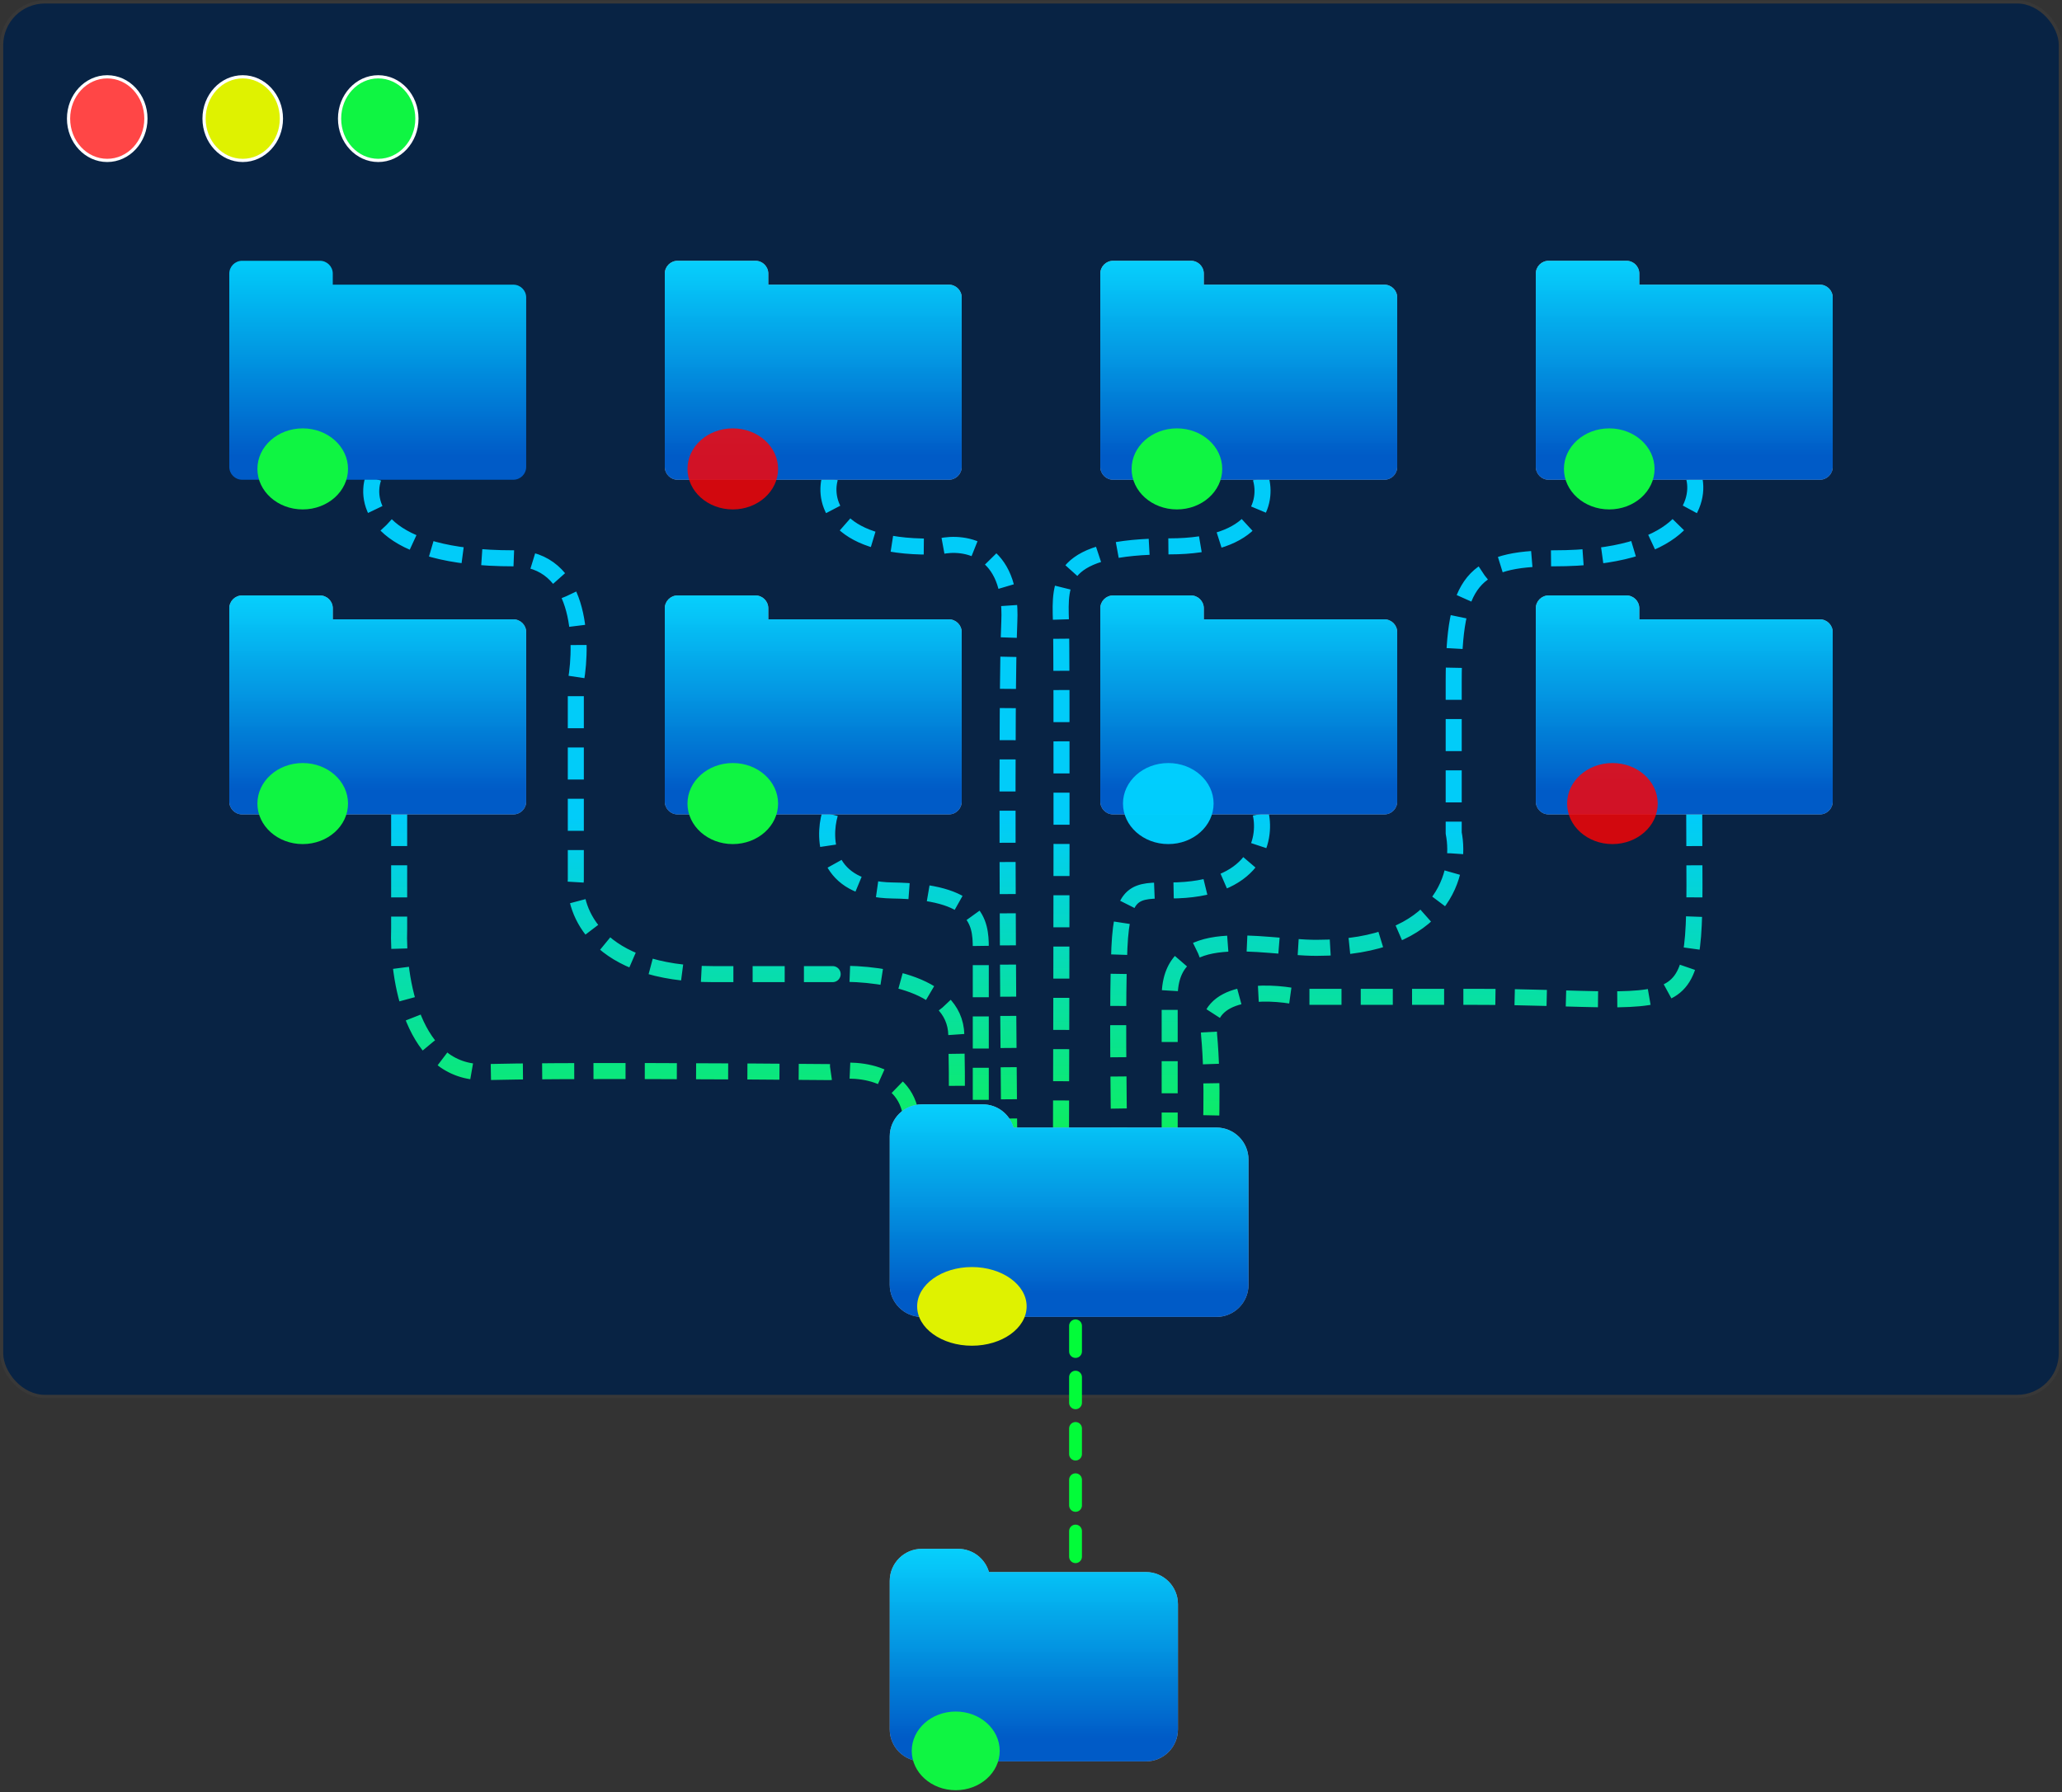 <svg width="643" height="559" viewBox="0 0 643 559" fill="none" xmlns="http://www.w3.org/2000/svg">
<rect x="0" y="0" width="643" height="559" fill="#333333" stroke="none"/>
<rect x="0.5" y="0.595" width="642" height="434.932" rx="13.5" fill="#082344" stroke="#383838"/>
<path d="M45.498 36.993C45.498 44.194 40.098 50.031 33.437 50.031C26.776 50.031 21.376 44.194 21.376 36.993C21.376 29.793 26.776 23.955 33.437 23.955C40.098 23.955 45.498 29.793 45.498 36.993Z" fill="#FF4646"/>
<path d="M45.498 36.993C45.498 44.194 40.098 50.031 33.437 50.031C26.776 50.031 21.376 44.194 21.376 36.993C21.376 29.793 26.776 23.955 33.437 23.955C40.098 23.955 45.498 29.793 45.498 36.993Z" stroke="white"/>
<path d="M87.753 36.993C87.753 44.194 82.353 50.031 75.693 50.031C69.032 50.031 63.632 44.194 63.632 36.993C63.632 29.793 69.032 23.955 75.693 23.955C82.353 23.955 87.753 29.793 87.753 36.993Z" fill="#DFF200"/>
<path d="M87.753 36.993C87.753 44.194 82.353 50.031 75.693 50.031C69.032 50.031 63.632 44.194 63.632 36.993C63.632 29.793 69.032 23.955 75.693 23.955C82.353 23.955 87.753 29.793 87.753 36.993Z" stroke="white"/>
<path d="M130.009 36.993C130.009 44.194 124.609 50.031 117.948 50.031C111.287 50.031 105.888 44.194 105.888 36.993C105.888 29.793 111.287 23.955 117.948 23.955C124.609 23.955 130.009 29.793 130.009 36.993Z" fill="#0FF542"/>
<path d="M130.009 36.993C130.009 44.194 124.609 50.031 117.948 50.031C111.287 50.031 105.888 44.194 105.888 36.993C105.888 29.793 111.287 23.955 117.948 23.955C124.609 23.955 130.009 29.793 130.009 36.993Z" stroke="white"/>
<path d="M116.419 149.159C113.594 157.482 118.368 174.127 160.067 174.127C181.085 174.127 181.82 199.716 179.56 212.511V274.372C178.712 284.185 186.086 303.812 222.36 303.812C258.634 303.812 261.77 303.812 258.804 303.812C271.799 303.066 297.875 305.824 298.214 322.817C298.553 339.81 298.355 350.518 298.214 353.748M124.47 253.876V289.651C123.905 304.806 128.454 334.966 151.168 334.37C173.881 333.773 232.389 334.121 258.804 334.37C267.985 332.755 285.925 334.37 284.23 353.748M258.804 149.159C256.685 156.737 260.584 171.593 293.129 170.401C300.756 168.662 315.758 170.923 314.741 193.878C313.724 216.834 314.317 313.252 314.741 358.592M258.804 253.876C256.544 261.702 257.278 277.428 278.297 277.726C304.57 278.099 305.842 287.415 305.842 295.613C305.842 302.172 305.842 337.102 305.842 353.748M393.137 149.159C395.256 156.24 392.544 170.401 364.745 170.401C329.996 170.401 330.42 181.208 330.844 193.878C331.183 204.014 330.985 307.911 330.844 358.592M393.137 253.876C394.919 261.826 391.735 277.726 364.745 277.726C354.151 277.726 349.913 277.353 349.066 295.613C348.388 310.221 348.783 343.686 349.066 358.592M528.318 149.159C530.295 157.482 524.335 174.127 484.67 174.127C459.244 174.127 453.312 181.208 453.312 212.511C453.312 237.554 453.312 254.497 453.312 259.838C455.713 271.763 450.515 295.613 410.511 295.613C393.137 295.613 364.745 287.415 364.745 310.892C364.745 329.674 364.745 350.518 364.745 358.592M528.318 253.876C528.318 322.817 533.403 310.892 459.244 310.892H404.579C394.832 308.905 375.678 308.507 377.034 322.817C378.39 337.127 377.599 356.605 377.034 364.555L364.745 372.008" stroke="url(#paint0_linear_288_311)" stroke-width="5" stroke-linejoin="round" stroke-dasharray="10 6"/>
<path fill-rule="evenodd" clip-rule="evenodd" d="M287.45 344.431C281.927 344.431 277.45 348.908 277.45 354.431V361.616C277.45 361.632 277.45 361.647 277.45 361.663V400.72C277.45 406.242 281.927 410.72 287.45 410.72H379.323C384.846 410.72 389.323 406.242 389.323 400.72V361.663C389.323 356.14 384.846 351.663 379.323 351.663H316.057C314.857 347.486 311.008 344.431 306.446 344.431H287.45Z" fill="#ACABAB"/>
<path fill-rule="evenodd" clip-rule="evenodd" d="M287.45 344.431C281.927 344.431 277.45 348.908 277.45 354.431V361.616C277.45 361.632 277.45 361.647 277.45 361.663V400.72C277.45 406.242 281.927 410.72 287.45 410.72H379.323C384.846 410.72 389.323 406.242 389.323 400.72V361.663C389.323 356.14 384.846 351.663 379.323 351.663H316.057C314.857 347.486 311.008 344.431 306.446 344.431H287.45Z" fill="url(#paint1_linear_288_311)"/>
<ellipse cx="303.069" cy="407.439" rx="17.072" ry="12.269" fill="#DFF200"/>
<path fill-rule="evenodd" clip-rule="evenodd" d="M287.45 483.059C281.927 483.059 277.45 487.536 277.45 493.059V500.244C277.45 500.26 277.45 500.275 277.45 500.291V539.348C277.45 544.871 281.927 549.348 287.45 549.348H357.324C362.847 549.348 367.324 544.871 367.324 539.348V500.291C367.324 494.768 362.847 490.291 357.324 490.291H308.389C307.189 486.115 303.34 483.059 298.777 483.059H287.45Z" fill="#ACABAB"/>
<path fill-rule="evenodd" clip-rule="evenodd" d="M287.45 483.059C281.927 483.059 277.45 487.536 277.45 493.059V500.244C277.45 500.26 277.45 500.275 277.45 500.291V539.348C277.45 544.871 281.927 549.348 287.45 549.348H357.324C362.847 549.348 367.324 544.871 367.324 539.348V500.291C367.324 494.768 362.847 490.291 357.324 490.291H308.389C307.189 486.115 303.34 483.059 298.777 483.059H287.45Z" fill="url(#paint2_linear_288_311)"/>
<ellipse cx="298.031" cy="546.067" rx="13.715" ry="12.269" fill="#0FF542"/>
<path fill-rule="evenodd" clip-rule="evenodd" d="M211.306 81.336C209.097 81.336 207.306 83.127 207.306 85.336V92.774C207.306 92.778 207.306 92.782 207.306 92.785V145.621C207.306 147.83 209.097 149.621 211.306 149.621H295.888C298.097 149.621 299.888 147.83 299.888 145.621V92.785C299.888 90.576 298.097 88.785 295.888 88.785H239.577V85.336C239.577 83.127 237.787 81.336 235.577 81.336H211.306Z" fill="#ACABAB"/>
<path fill-rule="evenodd" clip-rule="evenodd" d="M211.306 81.336C209.097 81.336 207.306 83.127 207.306 85.336V92.774C207.306 92.778 207.306 92.782 207.306 92.785V145.621C207.306 147.83 209.097 149.621 211.306 149.621H295.888C298.097 149.621 299.888 147.83 299.888 145.621V92.785C299.888 90.576 298.097 88.785 295.888 88.785H239.577V85.336C239.577 83.127 237.787 81.336 235.577 81.336H211.306Z" fill="url(#paint3_linear_288_311)"/>
<ellipse cx="228.507" cy="146.242" rx="14.128" ry="12.638" fill="#FF0303" fill-opacity="0.82"/>
<path fill-rule="evenodd" clip-rule="evenodd" d="M211.306 185.711C209.097 185.711 207.306 187.502 207.306 189.711V197.15C207.306 197.153 207.306 197.157 207.306 197.161V249.997C207.306 252.206 209.097 253.997 211.306 253.997H295.888C298.097 253.997 299.888 252.206 299.888 249.997V197.161C299.888 194.952 298.097 193.161 295.888 193.161H239.577V189.711C239.577 187.502 237.787 185.711 235.577 185.711H211.306Z" fill="#ACABAB"/>
<path fill-rule="evenodd" clip-rule="evenodd" d="M211.306 185.711C209.097 185.711 207.306 187.502 207.306 189.711V197.15C207.306 197.153 207.306 197.157 207.306 197.161V249.997C207.306 252.206 209.097 253.997 211.306 253.997H295.888C298.097 253.997 299.888 252.206 299.888 249.997V197.161C299.888 194.952 298.097 193.161 295.888 193.161H239.577V189.711C239.577 187.502 237.787 185.711 235.577 185.711H211.306Z" fill="url(#paint4_linear_288_311)"/>
<ellipse cx="228.507" cy="250.617" rx="14.128" ry="12.638" fill="#0FF542"/>
<path fill-rule="evenodd" clip-rule="evenodd" d="M347.112 185.711C344.903 185.711 343.112 187.502 343.112 189.711V197.145C343.112 197.15 343.112 197.155 343.112 197.161V249.997C343.112 252.206 344.903 253.997 347.112 253.997H431.694C433.903 253.997 435.694 252.206 435.694 249.997V197.161C435.694 194.952 433.903 193.161 431.694 193.161H375.383V189.711C375.383 187.502 373.593 185.711 371.383 185.711H347.112Z" fill="#ACABAB"/>
<path fill-rule="evenodd" clip-rule="evenodd" d="M347.112 185.711C344.903 185.711 343.112 187.502 343.112 189.711V197.145C343.112 197.15 343.112 197.155 343.112 197.161V249.997C343.112 252.206 344.903 253.997 347.112 253.997H431.694C433.903 253.997 435.694 252.206 435.694 249.997V197.161C435.694 194.952 433.903 193.161 431.694 193.161H375.383V189.711C375.383 187.502 373.593 185.711 371.383 185.711H347.112Z" fill="url(#paint5_linear_288_311)"/>
<ellipse cx="364.313" cy="250.617" rx="14.128" ry="12.638" fill="#00D1FF" fill-opacity="0.97"/>
<path fill-rule="evenodd" clip-rule="evenodd" d="M75.5 81.336C73.291 81.336 71.5 83.127 71.5 85.336V92.785V138.172V145.621C71.5 147.83 73.291 149.621 75.5 149.621H160.082C162.291 149.621 164.082 147.83 164.082 145.621V92.785C164.082 90.576 162.291 88.785 160.082 88.785H103.771V85.336C103.771 83.127 101.981 81.336 99.771 81.336H75.5Z" fill="url(#paint6_linear_288_311)"/>
<ellipse cx="94.397" cy="146.242" rx="14.128" ry="12.638" fill="#0FF542"/>
<path fill-rule="evenodd" clip-rule="evenodd" d="M75.5 185.711C73.291 185.711 71.5 187.502 71.5 189.711V197.161V242.547V249.997C71.5 252.206 73.291 253.997 75.5 253.997H160.082C162.291 253.997 164.082 252.206 164.082 249.997V197.161C164.082 194.952 162.291 193.161 160.082 193.161H103.771V189.711C103.771 187.502 101.981 185.711 99.771 185.711H75.5Z" fill="#ACABAB"/>
<path fill-rule="evenodd" clip-rule="evenodd" d="M75.5 185.711C73.291 185.711 71.5 187.502 71.5 189.711V197.161V242.547V249.997C71.5 252.206 73.291 253.997 75.5 253.997H160.082C162.291 253.997 164.082 252.206 164.082 249.997V197.161C164.082 194.952 162.291 193.161 160.082 193.161H103.771V189.711C103.771 187.502 101.981 185.711 99.771 185.711H75.5Z" fill="url(#paint7_linear_288_311)"/>
<ellipse cx="94.397" cy="250.617" rx="14.128" ry="12.638" fill="#0FF542"/>
<path fill-rule="evenodd" clip-rule="evenodd" d="M482.918 81.336C480.709 81.336 478.918 83.127 478.918 85.336V92.769C478.918 92.775 478.918 92.78 478.918 92.785V145.621C478.918 147.83 480.709 149.621 482.918 149.621H567.5C569.709 149.621 571.5 147.83 571.5 145.621V92.785C571.5 90.576 569.709 88.785 567.5 88.785H511.189V85.336C511.189 83.127 509.399 81.336 507.189 81.336H482.918Z" fill="#ACABAB"/>
<path fill-rule="evenodd" clip-rule="evenodd" d="M482.918 81.336C480.709 81.336 478.918 83.127 478.918 85.336V92.769C478.918 92.775 478.918 92.78 478.918 92.785V145.621C478.918 147.83 480.709 149.621 482.918 149.621H567.5C569.709 149.621 571.5 147.83 571.5 145.621V92.785C571.5 90.576 569.709 88.785 567.5 88.785H511.189V85.336C511.189 83.127 509.399 81.336 507.189 81.336H482.918Z" fill="url(#paint8_linear_288_311)"/>
<ellipse cx="501.815" cy="146.242" rx="14.128" ry="12.638" fill="#0FF542"/>
<path fill-rule="evenodd" clip-rule="evenodd" d="M347.112 81.336C344.903 81.336 343.112 83.127 343.112 85.336V92.769C343.112 92.775 343.112 92.78 343.112 92.785V145.621C343.112 147.83 344.903 149.621 347.112 149.621H431.694C433.903 149.621 435.694 147.83 435.694 145.621V92.785C435.694 90.576 433.903 88.785 431.694 88.785H375.383V85.336C375.383 83.127 373.593 81.336 371.383 81.336H347.112Z" fill="#ACABAB"/>
<path fill-rule="evenodd" clip-rule="evenodd" d="M347.112 81.336C344.903 81.336 343.112 83.127 343.112 85.336V92.769C343.112 92.775 343.112 92.78 343.112 92.785V145.621C343.112 147.83 344.903 149.621 347.112 149.621H431.694C433.903 149.621 435.694 147.83 435.694 145.621V92.785C435.694 90.576 433.903 88.785 431.694 88.785H375.383V85.336C375.383 83.127 373.593 81.336 371.383 81.336H347.112Z" fill="url(#paint9_linear_288_311)"/>
<ellipse cx="367.002" cy="146.242" rx="14.128" ry="12.638" fill="#0FF542"/>
<path fill-rule="evenodd" clip-rule="evenodd" d="M482.918 185.711C480.709 185.711 478.918 187.502 478.918 189.711V197.145C478.918 197.15 478.918 197.155 478.918 197.161V249.997C478.918 252.206 480.709 253.997 482.918 253.997H567.5C569.709 253.997 571.5 252.206 571.5 249.997V197.161C571.5 194.952 569.709 193.161 567.5 193.161H511.189V189.711C511.189 187.502 509.399 185.711 507.189 185.711H482.918Z" fill="#ACABAB"/>
<path fill-rule="evenodd" clip-rule="evenodd" d="M482.918 185.711C480.709 185.711 478.918 187.502 478.918 189.711V197.145C478.918 197.15 478.918 197.155 478.918 197.161V249.997C478.918 252.206 480.709 253.997 482.918 253.997H567.5C569.709 253.997 571.5 252.206 571.5 249.997V197.161C571.5 194.952 569.709 193.161 567.5 193.161H511.189V189.711C511.189 187.502 509.399 185.711 507.189 185.711H482.918Z" fill="url(#paint10_linear_288_311)"/>
<ellipse cx="502.808" cy="250.617" rx="14.128" ry="12.638" fill="#FF0303" fill-opacity="0.82"/>
<line x1="335.386" y1="413.509" x2="335.386" y2="487.022" stroke="url(#paint11_angular_288_311)" stroke-width="4" stroke-linecap="round" stroke-dasharray="8 8"/>
<defs>
<linearGradient id="paint0_linear_288_311" x1="322.204" y1="149.159" x2="322.204" y2="372.008" gradientUnits="userSpaceOnUse">
<stop offset="0.474" stop-color="#01D1FF" stop-opacity="0.97"/>
<stop offset="1" stop-color="#0FF542"/>
</linearGradient>
<linearGradient id="paint1_linear_288_311" x1="296.948" y1="344.431" x2="296.948" y2="403.488" gradientUnits="userSpaceOnUse">
<stop stop-color="#01D1FF" stop-opacity="0.97"/>
<stop offset="1" stop-color="#005BC7"/>
</linearGradient>
<linearGradient id="paint2_linear_288_311" x1="293.113" y1="483.059" x2="293.113" y2="542.116" gradientUnits="userSpaceOnUse">
<stop stop-color="#01D1FF" stop-opacity="0.97"/>
<stop offset="1" stop-color="#005BC7"/>
</linearGradient>
<linearGradient id="paint3_linear_288_311" x1="223.442" y1="81.336" x2="223.442" y2="142.172" gradientUnits="userSpaceOnUse">
<stop stop-color="#01D1FF" stop-opacity="0.97"/>
<stop offset="1" stop-color="#005BC7"/>
</linearGradient>
<linearGradient id="paint4_linear_288_311" x1="223.442" y1="185.711" x2="223.442" y2="246.547" gradientUnits="userSpaceOnUse">
<stop stop-color="#01D1FF" stop-opacity="0.97"/>
<stop offset="1" stop-color="#005BC7"/>
</linearGradient>
<linearGradient id="paint5_linear_288_311" x1="359.248" y1="185.711" x2="359.248" y2="246.547" gradientUnits="userSpaceOnUse">
<stop stop-color="#01D1FF" stop-opacity="0.97"/>
<stop offset="1" stop-color="#005BC7"/>
</linearGradient>
<linearGradient id="paint6_linear_288_311" x1="87.636" y1="81.336" x2="87.636" y2="142.172" gradientUnits="userSpaceOnUse">
<stop stop-color="#01D1FF" stop-opacity="0.97"/>
<stop offset="1" stop-color="#005BC7"/>
</linearGradient>
<linearGradient id="paint7_linear_288_311" x1="87.636" y1="185.711" x2="87.636" y2="246.547" gradientUnits="userSpaceOnUse">
<stop stop-color="#01D1FF" stop-opacity="0.97"/>
<stop offset="1" stop-color="#005BC7"/>
</linearGradient>
<linearGradient id="paint8_linear_288_311" x1="495.054" y1="81.336" x2="495.054" y2="142.172" gradientUnits="userSpaceOnUse">
<stop stop-color="#01D1FF" stop-opacity="0.97"/>
<stop offset="1" stop-color="#005BC7"/>
</linearGradient>
<linearGradient id="paint9_linear_288_311" x1="359.248" y1="81.336" x2="359.248" y2="142.172" gradientUnits="userSpaceOnUse">
<stop stop-color="#01D1FF" stop-opacity="0.97"/>
<stop offset="1" stop-color="#005BC7"/>
</linearGradient>
<linearGradient id="paint10_linear_288_311" x1="495.054" y1="185.711" x2="495.054" y2="246.547" gradientUnits="userSpaceOnUse">
<stop stop-color="#01D1FF" stop-opacity="0.97"/>
<stop offset="1" stop-color="#005BC7"/>
</linearGradient>
<radialGradient id="paint11_angular_288_311" cx="0" cy="0" r="1" gradientUnits="userSpaceOnUse" gradientTransform="translate(332.886 450.266) rotate(180) scale(0.5 38.756)">
<stop stop-color="#00D1FF" stop-opacity="0.97"/>
<stop offset="0.011" stop-color="#02FC39"/>
</radialGradient>
</defs>
</svg>
